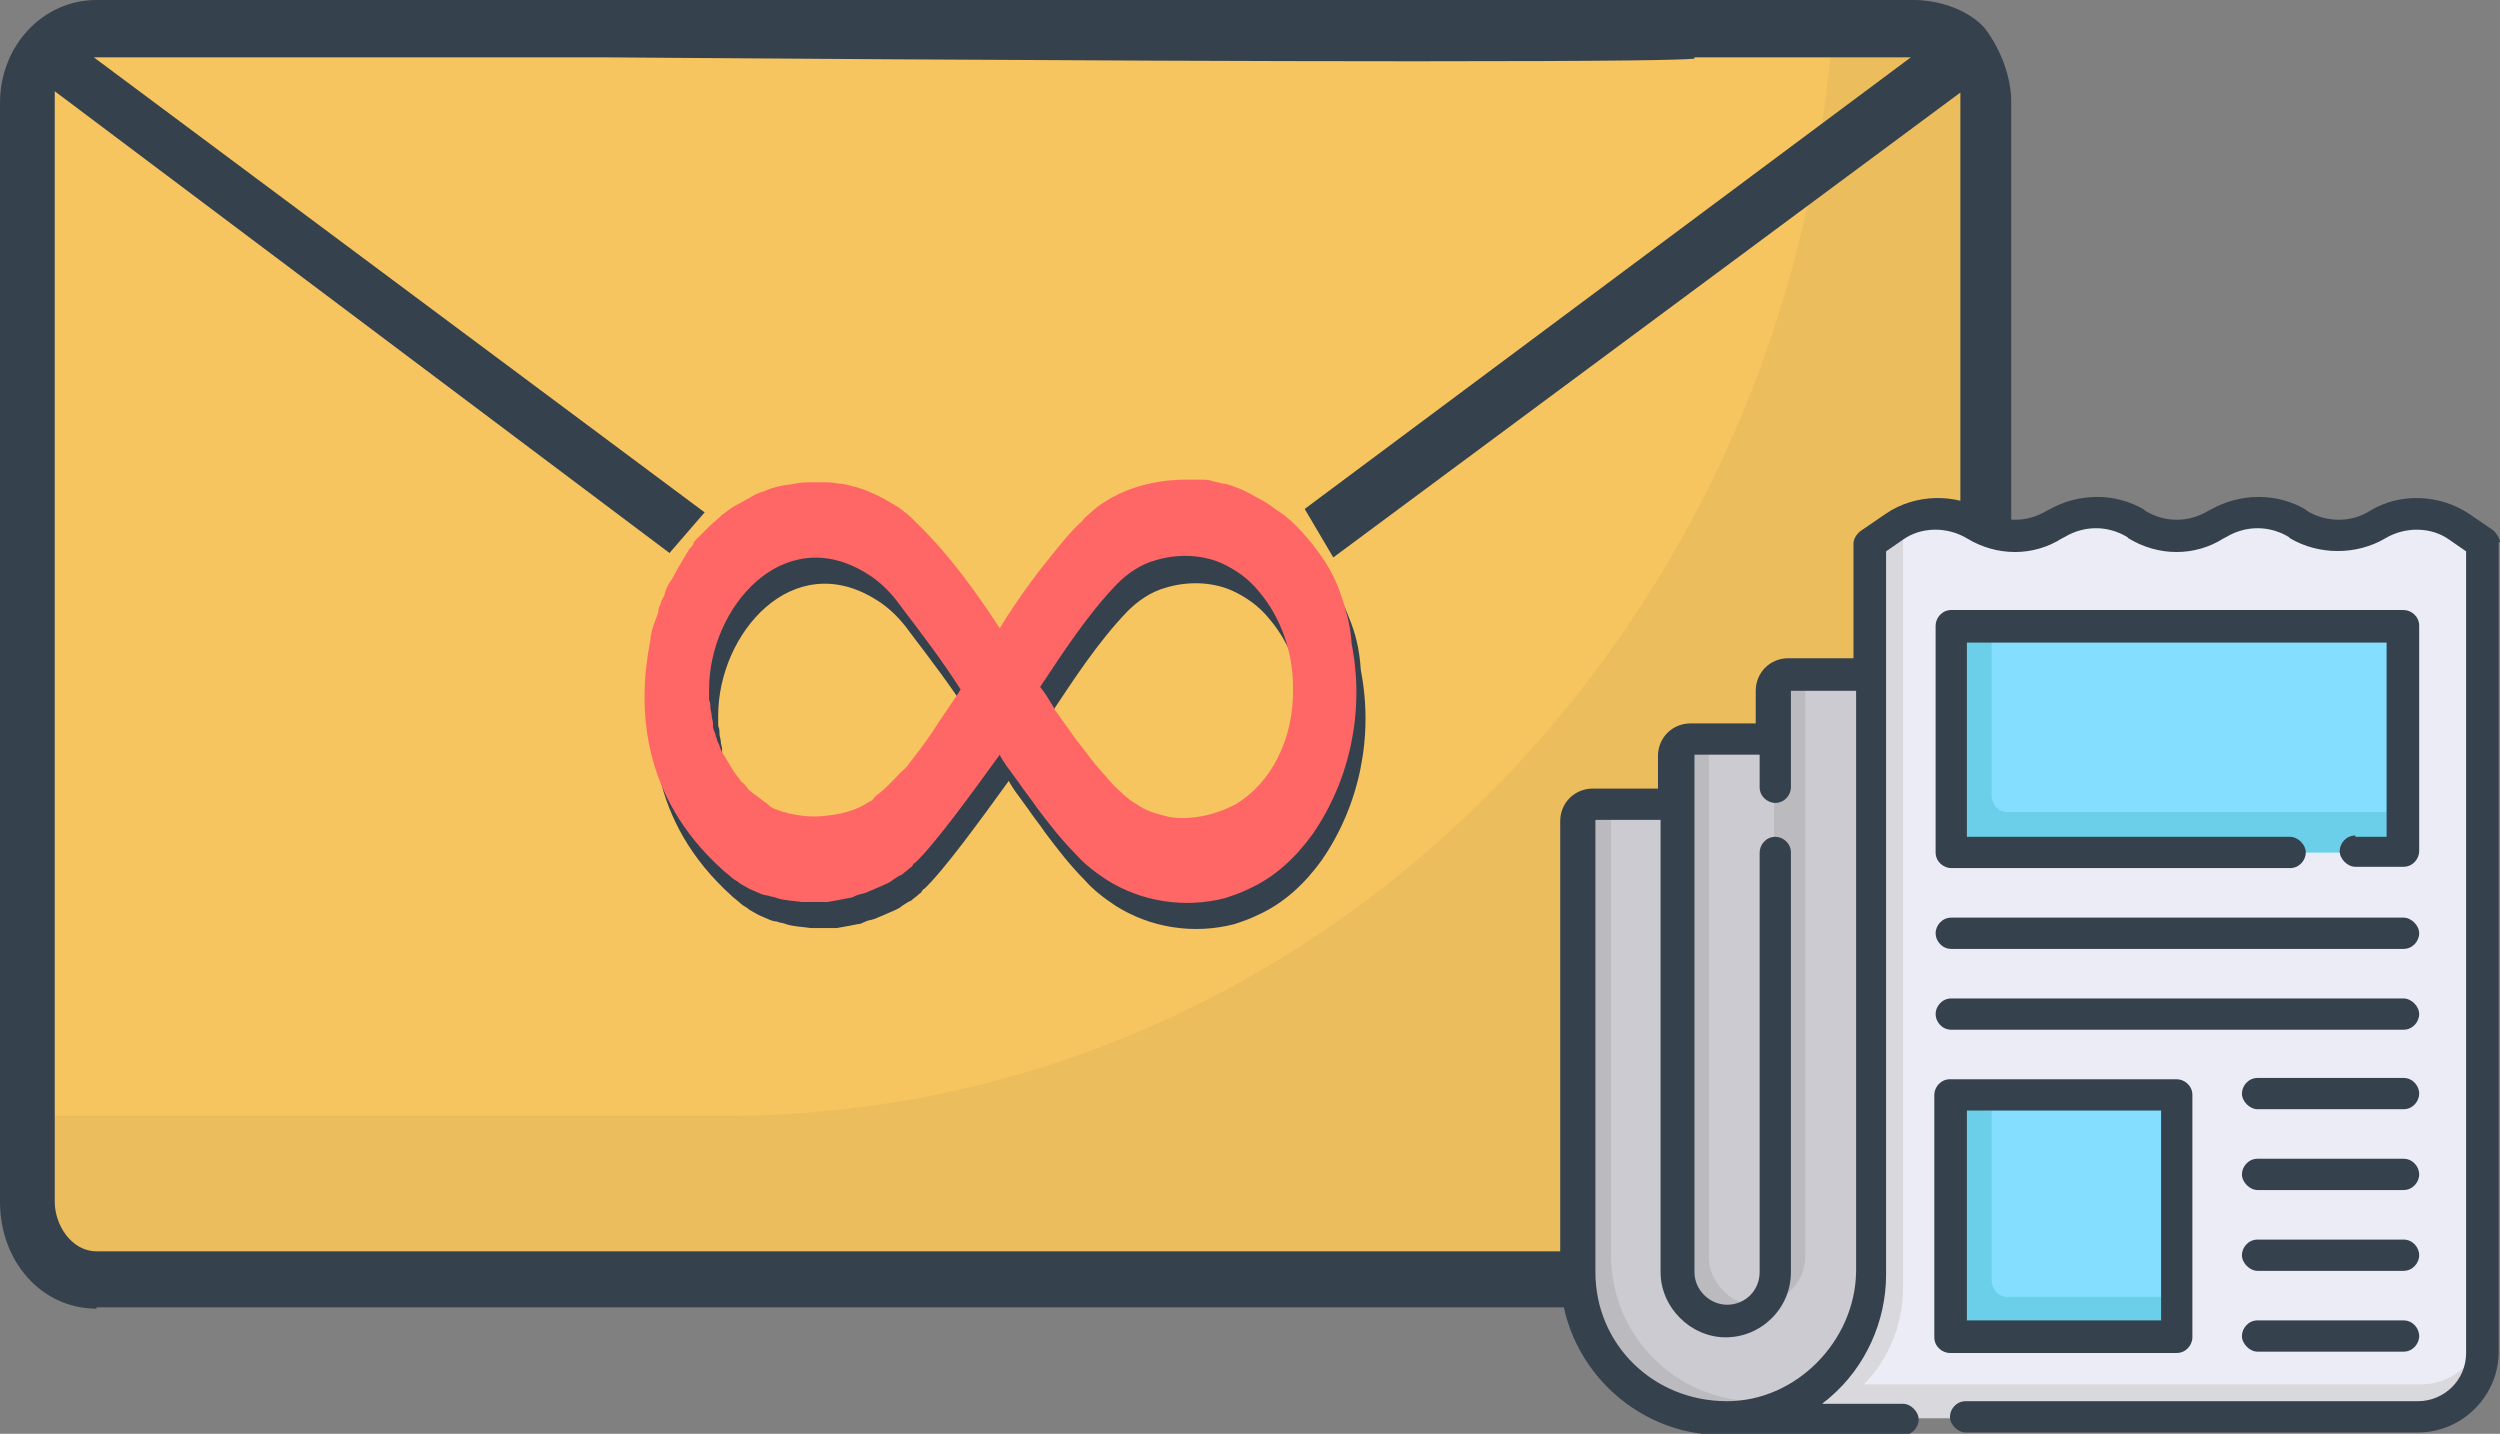 <?xml version="1.0" encoding="utf-8"?>
<!-- Generator: Adobe Illustrator 25.0.0, SVG Export Plug-In . SVG Version: 6.00 Build 0)  -->
<svg version="1.1" id="Layer_1" xmlns="http://www.w3.org/2000/svg" xmlns:xlink="http://www.w3.org/1999/xlink" x="0px" y="0px"
	 viewBox="0 0 191.8 110" style="enable-background:new 0 0 191.8 110;" xml:space="preserve">
<rect x="0" y="0" width="191.8" height="110" fill="#808080" stroke="none"/>
<style type="text/css">
	.st0{fill:#F6C560;}
	.st1{opacity:4.000000e-02;}
	.st2{fill:#35414D;}
	.st3{fill:#FF6666;}
	.st4{fill:#CBCBD1;}
	.st5{fill:#BBBBBF;}
	.st6{fill:#ECECF6;}
	.st7{fill:#D9D9DD;}
	.st8{fill:#83DEFF;}
	.st9{fill:#6CCFEA;}
</style>
<g>
	<g>
		<g>
			<g>
				<g>
					<path class="st0" d="M152.5,7.9v84.3c0,3.3-2.5,6-5.3,6H7.4c-3.1,0-5.3-2.7-5.3-6V7.9c0-3.3,2.5-5.6,5.3-5.6h139.4
						C150,2.2,152.5,4.9,152.5,7.9L152.5,7.9z"/>
				</g>
				<g class="st1">
					<path d="M152.5,7.9v84.3c0,3.3-2.5,6-5.3,6H7.4c-2.8,0-5.3-2.7-5.3-6v-6.6h53.6c44.8,0,81.8-36.8,84.9-83.6h6.6
						C150,2.2,152.5,4.9,152.5,7.9L152.5,7.9z"/>
				</g>
			</g>
			<path class="st2" d="M7.4,100.4c-4.2,0-7.4-3.6-7.4-8.2V7.9C0,3.5,3.3,0,7.4,0h139.4c2.2,0,4.4,0.9,5.5,2.2c1.2,1.6,2,3.7,2,5.6
				v84.3c0,4.6-3.3,8.2-7.4,8.2H7.4z M4.2,92.2c0,1.8,1.3,3.8,3.2,3.8h139.4c2.2,0,3.6-1.5,3.6-3.8V7.1L83.9,56.4
				c-2.2,1.6-4.5,2.5-6.9,2.5c-2.3,0-4.9-0.9-6.9-2.4L4.2,7V92.2z M72.3,52.9c1.4,0.9,3,1.4,4.6,1.4s3.2-0.5,4.6-1.4l65.1-48.5
				h-16.6L130,4.5c-1,0.1-5.4,0.2-21.5,0.2c0,0,0,0,0,0C83.9,4.7,47,4.4,46.6,4.4H7.2L72.3,52.9z"/>
		</g>
		<polygon class="st0" points="49.4,44.7 56.4,36.6 69,46.4 74.4,50 99.3,37.7 104.2,46 95.3,52.8 81.2,64.7 58.9,52.8 		"/>
		<g>
			<g>
				<path class="st2" d="M103.5,47.4c-0.4-1.1-1-2.2-1.7-3.1c-0.5-0.7-1.1-1.4-1.7-2c-0.5-0.5-1-0.9-1.5-1.2c-0.5-0.4-1-0.7-1.6-1
					c-0.5-0.3-1.1-0.6-1.7-0.8c-0.3-0.1-0.5-0.2-0.8-0.2c-0.3-0.1-0.5-0.1-0.8-0.2c-0.3-0.1-0.6-0.1-0.9-0.1c-0.1,0-0.1,0-0.2,0
					c-0.1,0-0.1,0-0.2,0c-0.2,0-0.4,0-0.6,0c0,0,0,0,0,0c0,0-0.1,0-0.2,0c-0.9,0-4.5,0.1-7.2,2.5c-0.2,0.2-0.5,0.4-0.7,0.7
					c-0.8,0.7-1.6,1.7-2.4,2.7c-2.3,2.8-3.9,5.5-3.9,5.5c0,0,0,0,0,0c-1.7-2.6-3.8-5.6-6.5-8.2c-0.3-0.3-0.6-0.6-0.9-0.8
					c-0.5-0.4-1.1-0.7-1.6-1c-0.1,0-0.2-0.1-0.2-0.1c-0.6-0.3-1.1-0.5-1.7-0.7c-0.5-0.1-1-0.3-1.5-0.3c-0.4-0.1-0.8-0.1-1.2-0.1
					c-0.2,0-0.5,0-0.7,0c-0.1,0-0.1,0-0.1,0c-0.4,0-0.8,0-1.3,0.1c-0.4,0.1-0.8,0.1-1.2,0.2c-0.4,0.1-0.8,0.2-1.2,0.4
					c-0.4,0.1-0.8,0.3-1.1,0.5c-0.4,0.2-0.7,0.4-1.1,0.6c-0.4,0.2-0.7,0.5-1,0.7c-0.3,0.3-0.7,0.6-1,0.9c-0.1,0.1-0.3,0.3-0.4,0.4
					c-0.2,0.2-0.4,0.4-0.6,0.6c-0.1,0.1-0.2,0.2-0.2,0.3c0,0.1-0.1,0.1-0.1,0.2c0,0,0,0-0.1,0.1c0,0-0.1,0.1-0.1,0.1
					c-0.1,0.2-0.2,0.3-0.3,0.5c-0.2,0.3-0.4,0.7-0.6,1c-0.2,0.4-0.4,0.8-0.7,1.2c-0.1,0.2-0.2,0.4-0.3,0.7c0,0,0,0,0,0.1
					c-0.1,0.2-0.2,0.4-0.3,0.6c0,0,0,0.1,0,0.1c-0.1,0.2-0.2,0.4-0.2,0.6c0,0,0,0.1,0,0.1c-0.1,0.3-0.2,0.5-0.3,0.8
					c-0.1,0.2-0.1,0.4-0.2,0.6c0,0,0,0,0,0c0,0.2-0.1,0.4-0.1,0.6c0,0,0,0.1,0,0.1c-1,5-0.8,11.9,5.5,17.6c0.2,0.2,0.5,0.4,0.7,0.6
					c0.2,0.2,0.5,0.3,0.7,0.5c0.2,0.1,0.5,0.3,0.7,0.4c0.2,0.1,0.5,0.2,0.7,0.3c0.2,0.1,0.5,0.2,0.7,0.2c0.2,0.1,0.5,0.1,0.7,0.2
					c0.6,0.2,1.3,0.2,1.9,0.3c0.7,0,1.3,0,2,0c0.6-0.1,1.1-0.2,1.6-0.3c0.2,0,0.4-0.1,0.6-0.2c0.2-0.1,0.4-0.1,0.7-0.2
					c0.2-0.1,0.5-0.2,0.7-0.3c0.2-0.1,0.5-0.2,0.7-0.3c0.2-0.1,0.5-0.2,0.7-0.4c0.2-0.1,0.4-0.3,0.7-0.4c0.2-0.2,0.4-0.3,0.6-0.5
					c0.1-0.1,0.2-0.1,0.2-0.2c0.1-0.1,0.1-0.2,0.2-0.2c1.5-1.4,4.4-5.4,6.5-8.3c0,0.1,0.6,1,0.7,1.1c0.3,0.4,0.5,0.7,0.8,1.1
					c0.4,0.6,0.9,1.2,1.3,1.8c0.9,1.2,1.9,2.5,3,3.6c0.7,0.8,1.5,1.4,2.4,2c2.7,1.7,6,2.2,9.1,1.4c0.6-0.2,1.2-0.4,1.8-0.7
					c2-0.9,3.6-2.4,4.9-4.2c2.9-4.2,4-9.5,3-14.6C104.3,49.8,104,48.6,103.5,47.4z M68.1,63c-0.1,0.1-0.3,0.2-0.4,0.4
					c-0.1,0.1-0.2,0.2-0.3,0.2c-1,0.7-2.3,1-3.5,1.1c-0.9,0.1-1.8,0-2.7-0.2c-0.1,0-0.2-0.1-0.4-0.1c-0.1,0-0.2-0.1-0.3-0.1
					c-0.2-0.1-0.3-0.1-0.5-0.2c-0.2-0.1-0.3-0.2-0.4-0.3c-0.1-0.1-0.3-0.2-0.4-0.3c-0.1-0.1-0.3-0.2-0.4-0.3
					c-0.1-0.1-0.3-0.2-0.4-0.3c-0.1-0.1-0.3-0.2-0.4-0.4c-0.1-0.1-0.2-0.3-0.4-0.4c-0.1-0.1-0.2-0.3-0.3-0.4
					c-0.1-0.1-0.2-0.3-0.3-0.4c-0.1-0.2-0.2-0.3-0.3-0.5c-0.1-0.2-0.2-0.3-0.3-0.5c-0.1-0.2-0.2-0.3-0.3-0.5
					c-0.1-0.2-0.2-0.4-0.2-0.5c-0.1-0.2-0.1-0.4-0.2-0.6c-0.1-0.2-0.1-0.4-0.2-0.6c-0.1-0.2-0.1-0.4-0.1-0.6c0-0.2-0.1-0.4-0.1-0.6
					c0-0.2-0.1-0.4-0.1-0.6c0-0.2,0-0.4-0.1-0.6c0-0.2,0-0.4,0-0.6c0-0.1,0-0.2,0-0.2c0-6.3,5.7-12.9,12.1-8.9
					c1,0.6,1.9,1.5,2.6,2.5c1.6,2.1,3.2,4.2,4.6,6.4c-0.7,1.1-1.5,2.2-2.2,3.3c-0.6,0.9-1.3,1.8-2,2.7C69.5,61.5,68.9,62.3,68.1,63z
					 M95.6,63.8c-1.1,0.6-2.3,0.9-3.1,1c-0.8,0.1-1.6,0.1-2.3-0.1c-0.8-0.2-1.5-0.4-2.2-0.9c-0.7-0.4-1.3-1-1.9-1.6
					c-0.4-0.5-0.9-1-1.3-1.5c-0.5-0.6-0.9-1.2-1.4-1.8c-0.5-0.7-1-1.4-1.5-2.1c-0.1-0.1-0.2-0.3-0.3-0.5c-0.3-0.5-0.6-1-1-1.5
					c1.8-2.7,3.6-5.5,5.9-7.9c0.8-0.8,1.8-1.5,2.9-1.8l0,0c1.6-0.5,3.5-0.5,5.1,0.2c1.1,0.5,2.1,1.2,2.9,2.2c1.7,2,2.6,4.7,2.6,7.3
					C100,58.7,98.2,62.1,95.6,63.8z"/>
			</g>
			<path class="st3" d="M102.8,45.4c-0.4-1.1-1-2.2-1.7-3.1c-0.5-0.7-1.1-1.4-1.7-2c-0.5-0.5-1-0.9-1.5-1.2c-0.5-0.4-1-0.7-1.6-1
				c-0.5-0.3-1.1-0.6-1.7-0.8c-0.3-0.1-0.5-0.2-0.8-0.2c-0.3-0.1-0.5-0.1-0.8-0.2c-0.3-0.1-0.6-0.1-0.9-0.1c-0.1,0-0.1,0-0.2,0
				c-0.1,0-0.1,0-0.2,0c-0.2,0-0.4,0-0.6,0c0,0,0,0,0,0c0,0-0.1,0-0.2,0c-0.9,0-4.5,0.1-7.2,2.5c-0.2,0.2-0.5,0.4-0.7,0.7
				c-0.8,0.7-1.6,1.7-2.4,2.7c-2.3,2.8-3.9,5.5-3.9,5.5c0,0,0,0,0,0c-1.7-2.6-3.8-5.6-6.5-8.2c-0.3-0.3-0.6-0.6-0.9-0.8
				c-0.5-0.4-1.1-0.7-1.6-1c-0.1,0-0.2-0.1-0.2-0.1c-0.6-0.3-1.1-0.5-1.7-0.7c-0.5-0.1-1-0.3-1.5-0.3c-0.4-0.1-0.8-0.1-1.2-0.1
				c-0.2,0-0.5,0-0.7,0c-0.1,0-0.1,0-0.1,0c-0.4,0-0.8,0-1.3,0.1c-0.4,0.1-0.8,0.1-1.2,0.2c-0.4,0.1-0.8,0.2-1.2,0.4
				c-0.4,0.1-0.8,0.3-1.1,0.5c-0.4,0.2-0.7,0.4-1.1,0.6c-0.4,0.2-0.7,0.5-1,0.7c-0.3,0.3-0.7,0.6-1,0.9c-0.1,0.1-0.3,0.3-0.4,0.4
				c-0.2,0.2-0.4,0.4-0.6,0.6c-0.1,0.1-0.2,0.2-0.2,0.3c0,0.1-0.1,0.1-0.1,0.2c0,0,0,0-0.1,0.1c0,0-0.1,0.1-0.1,0.1
				c-0.1,0.2-0.2,0.3-0.3,0.5c-0.2,0.3-0.4,0.7-0.6,1c-0.2,0.4-0.4,0.8-0.7,1.2c-0.1,0.2-0.2,0.4-0.3,0.7c0,0,0,0,0,0.1
				c-0.1,0.2-0.2,0.4-0.3,0.6c0,0,0,0.1,0,0.1c-0.1,0.2-0.2,0.4-0.2,0.6c0,0,0,0.1,0,0.1c-0.1,0.3-0.2,0.5-0.3,0.8
				c-0.1,0.2-0.1,0.4-0.2,0.6c0,0,0,0,0,0c0,0.2-0.1,0.4-0.1,0.6c0,0,0,0.1,0,0.1c-1,5-0.8,11.9,5.5,17.6c0.2,0.2,0.5,0.4,0.7,0.6
				c0.2,0.2,0.5,0.3,0.7,0.5c0.2,0.1,0.5,0.3,0.7,0.4c0.2,0.1,0.5,0.2,0.7,0.3c0.2,0.1,0.5,0.2,0.7,0.2c0.2,0.1,0.5,0.1,0.7,0.2
				c0.6,0.2,1.3,0.2,1.9,0.3c0.7,0,1.3,0,2,0c0.6-0.1,1.1-0.2,1.6-0.3c0.2,0,0.4-0.1,0.6-0.2c0.2-0.1,0.4-0.1,0.7-0.2
				c0.2-0.1,0.5-0.2,0.7-0.3c0.2-0.1,0.5-0.2,0.7-0.3c0.2-0.1,0.5-0.2,0.7-0.4c0.2-0.1,0.4-0.3,0.7-0.4c0.2-0.2,0.4-0.3,0.6-0.5
				c0.1-0.1,0.2-0.1,0.2-0.2c0.1-0.1,0.1-0.2,0.2-0.2c1.5-1.4,4.4-5.4,6.5-8.3c0,0.1,0.6,1,0.7,1.1c0.3,0.4,0.5,0.7,0.8,1.1
				c0.4,0.6,0.9,1.2,1.3,1.8c0.9,1.2,1.9,2.5,3,3.6c0.7,0.8,1.5,1.4,2.4,2c2.7,1.7,6,2.2,9.1,1.4c0.6-0.2,1.2-0.4,1.8-0.7
				c2-0.9,3.6-2.4,4.9-4.2c2.9-4.2,4-9.5,3-14.6C103.6,47.8,103.2,46.6,102.8,45.4z M67.4,60.9c-0.1,0.1-0.3,0.2-0.4,0.4
				c-0.1,0.1-0.2,0.2-0.3,0.2c-1,0.7-2.3,1-3.5,1.1c-0.9,0.1-1.8,0-2.7-0.2c-0.1,0-0.2-0.1-0.4-0.1c-0.1,0-0.2-0.1-0.3-0.1
				c-0.2-0.1-0.3-0.1-0.5-0.2c-0.2-0.1-0.3-0.2-0.4-0.3c-0.1-0.1-0.3-0.2-0.4-0.3c-0.1-0.1-0.3-0.2-0.4-0.3
				c-0.1-0.1-0.3-0.2-0.4-0.3c-0.1-0.1-0.3-0.2-0.4-0.4c-0.1-0.1-0.2-0.3-0.4-0.4c-0.1-0.1-0.2-0.3-0.3-0.4
				c-0.1-0.1-0.2-0.3-0.3-0.4c-0.1-0.2-0.2-0.3-0.3-0.5c-0.1-0.2-0.2-0.3-0.3-0.5c-0.1-0.2-0.2-0.3-0.3-0.5
				c-0.1-0.2-0.2-0.4-0.2-0.5C55.1,57,55,56.8,55,56.7c-0.1-0.2-0.1-0.4-0.2-0.6c-0.1-0.2-0.1-0.4-0.1-0.6c0-0.2-0.1-0.4-0.1-0.6
				c0-0.2-0.1-0.4-0.1-0.6c0-0.2,0-0.4-0.1-0.6c0-0.2,0-0.4,0-0.6c0-0.1,0-0.2,0-0.2c0-6.3,5.7-12.9,12.1-8.9c1,0.6,1.9,1.5,2.6,2.5
				c1.6,2.1,3.2,4.2,4.6,6.4c-0.7,1.1-1.5,2.2-2.2,3.3c-0.6,0.9-1.3,1.8-2,2.7C68.8,59.5,68.2,60.3,67.4,60.9z M94.8,61.7
				c-1.1,0.6-2.3,0.9-3.1,1c-0.8,0.1-1.6,0.1-2.3-0.1c-0.8-0.2-1.5-0.4-2.2-0.9c-0.7-0.4-1.3-1-1.9-1.6c-0.4-0.5-0.9-1-1.3-1.5
				c-0.5-0.6-0.9-1.2-1.4-1.8c-0.5-0.7-1-1.4-1.5-2.1c-0.1-0.1-0.2-0.3-0.3-0.5c-0.3-0.5-0.6-1-1-1.5c1.8-2.7,3.6-5.5,5.9-7.9
				c0.8-0.8,1.8-1.5,2.9-1.8l0,0c1.6-0.5,3.5-0.5,5.1,0.2c1.1,0.5,2.1,1.2,2.9,2.2c1.7,2,2.6,4.7,2.6,7.3
				C99.3,56.7,97.5,60.1,94.8,61.7z"/>
		</g>
	</g>
	<g>
		<g>
			<path class="st4" d="M136,56.7l2.5,6.2L136,97.6c0,2.1-1.7,3.7-3.7,3.7c-1,0-2-0.4-2.6-1.1c-0.7-0.7-1.1-1.6-1.1-2.6V57.9
				c0-0.7,0.6-1.2,1.2-1.2H136z"/>
			<path class="st5" d="M134.8,100.1c-1,0-2-0.4-2.6-1.1c-0.7-0.7-1.1-1.6-1.1-2.6V56.7h-1.2c-0.7,0-1.2,0.6-1.2,1.2v39.7
				c0,1,0.4,2,1.1,2.6c0.7,0.7,1.6,1.1,2.6,1.1c1.1,0,2.1-0.5,2.8-1.3C135,100.1,134.9,100.1,134.8,100.1z"/>
			<path class="st6" d="M190.6,41.7v62.1c0,2.7-2.2,5-5,5h-53.3c6,0,11.2-5.1,11.2-11.2V41.7l1.9-1.3c1-0.7,2.1-1,3.3-1
				c1,0,2.1,0.3,3,0.8c1.8,1.1,4.2,1.1,6,0l0.2-0.1c1.8-1.1,4.2-1.1,6,0l0.2,0.1c1.8,1.1,4.2,1.1,6,0l0.2-0.1c1.8-1.1,4.2-1.1,6,0
				l0.2,0.1c0.9,0.6,2,0.8,3,0.8s2.1-0.3,3-0.8c1.9-1.2,4.4-1.1,6.3,0.1L190.6,41.7z"/>
			<path class="st7" d="M190.6,101.3v2.5c0,2.7-2.2,5-5,5h-45.8c-1.8,0-7.5,0-7.5,0c6,0,11.2-5.2,11.2-11.2c0,0,0-55.9,0-55.9
				l1.9-1.3c0.2-0.1,0.4-0.2,0.6-0.4v58.8c0,2.8-1.1,5.5-3,7.4h42.6C188.3,106.3,190.6,104.1,190.6,101.3z"/>
			<path class="st4" d="M143.5,51.8v45.9c0,6-5.1,11.2-11.2,11.2c-6.2,0-11.2-5-11.2-11.2V62.9c0-0.7,0.6-1.2,1.2-1.2h6.2v35.9
				c0,1,0.4,2,1.1,2.6c0.7,0.7,1.6,1.1,2.6,1.1c2.1,0,3.7-1.7,3.7-3.7V53c0-0.7,0.6-1.2,1.2-1.2H143.5z"/>
			<g>
				<path class="st5" d="M138.5,96.4V51.8h-1.2c-0.7,0-1.2,0.6-1.2,1.2v44.6c0,0.9-0.4,1.8-0.9,2.4C137,99.9,138.5,98.3,138.5,96.4z
					"/>
				<path class="st5" d="M134.8,107.5c-6.2,0-11.2-5-11.2-11.2V61.7h-1.2c-0.7,0-1.2,0.6-1.2,1.2v34.7c0,6.2,5,11.2,11.2,11.2
					c2.2,0,4.3-0.7,6.1-1.9C137.2,107.3,136,107.5,134.8,107.5z"/>
			</g>
			<g>
				<path class="st8" d="M149.7,48h34.7v17.4h-34.7V48z"/>
			</g>
			<path class="st9" d="M152.8,61V48h-3.1v17.4h34.7v-3.1H154C153.3,62.3,152.8,61.7,152.8,61z"/>
			<g>
				<path class="st8" d="M149.7,84H167v18.6h-17.4V84z"/>
			</g>
			<path class="st9" d="M152.8,98.2V84h-3.1v18.6H167v-3.1h-13C153.3,99.5,152.8,98.9,152.8,98.2z"/>
		</g>
		<g>
			<path class="st2" d="M180.7,64.1c-0.7,0-1.2,0.6-1.2,1.2s0.6,1.2,1.2,1.2h3.7c0.7,0,1.2-0.6,1.2-1.2V48c0-0.7-0.6-1.2-1.2-1.2
				h-34.7c-0.7,0-1.2,0.6-1.2,1.2v17.4c0,0.7,0.6,1.2,1.2,1.2h26c0.7,0,1.2-0.6,1.2-1.2s-0.6-1.2-1.2-1.2h-24.8V49.3h32.2v14.9
				H180.7z"/>
			<path class="st2" d="M167,103.8c0.7,0,1.2-0.6,1.2-1.2V84c0-0.7-0.6-1.2-1.2-1.2h-17.4c-0.7,0-1.2,0.6-1.2,1.2v18.6
				c0,0.7,0.6,1.2,1.2,1.2H167z M150.9,85.2h14.9v16.1h-14.9V85.2z"/>
			<path class="st2" d="M149.7,72.8h34.7c0.7,0,1.2-0.6,1.2-1.2s-0.6-1.2-1.2-1.2h-34.7c-0.7,0-1.2,0.6-1.2,1.2S149,72.8,149.7,72.8
				z"/>
			<path class="st2" d="M149.7,79h34.7c0.7,0,1.2-0.6,1.2-1.2s-0.6-1.2-1.2-1.2h-34.7c-0.7,0-1.2,0.6-1.2,1.2S149,79,149.7,79z"/>
			<path class="st2" d="M184.4,82.7h-11.2c-0.7,0-1.2,0.6-1.2,1.2s0.6,1.2,1.2,1.2h11.2c0.7,0,1.2-0.6,1.2-1.2
				S185.1,82.7,184.4,82.7z"/>
			<path class="st2" d="M184.4,88.9h-11.2c-0.7,0-1.2,0.6-1.2,1.2s0.6,1.2,1.2,1.2h11.2c0.7,0,1.2-0.6,1.2-1.2
				S185.1,88.9,184.4,88.9z"/>
			<path class="st2" d="M184.4,95.1h-11.2c-0.7,0-1.2,0.6-1.2,1.2s0.6,1.2,1.2,1.2h11.2c0.7,0,1.2-0.6,1.2-1.2
				S185.1,95.1,184.4,95.1z"/>
			<path class="st2" d="M184.4,101.3h-11.2c-0.7,0-1.2,0.6-1.2,1.2s0.6,1.2,1.2,1.2h11.2c0.7,0,1.2-0.6,1.2-1.2
				S185.1,101.3,184.4,101.3z"/>
			<path class="st2" d="M191.8,41.6c0-0.3-0.3-0.7-0.5-0.9l-1.9-1.3c-2.3-1.5-5.3-1.6-7.6-0.2c-1.4,0.9-3.3,0.9-4.8,0l-0.1-0.1
				c-2.2-1.3-5-1.3-7.3,0l-0.2,0.1c-1.5,0.9-3.3,0.9-4.8,0l-0.1-0.1c-2.2-1.3-5-1.3-7.3,0l-0.2,0.1c-1.5,0.9-3.3,0.9-4.7,0
				c-2.3-1.4-5.4-1.3-7.6,0.2c0,0-1.9,1.3-1.9,1.3c-0.3,0.2-0.6,0.6-0.6,1v8.8h-5c-1.4,0-2.5,1.1-2.5,2.5v2.5h-5
				c-1.4,0-2.5,1.1-2.5,2.5v2.5h-5c-1.4,0-2.5,1.1-2.5,2.5v34.7c0,6.8,5.6,12.4,12.4,12.4H146c0.7,0,1.2-0.6,1.2-1.2
				s-0.6-1.2-1.2-1.2h-6.2c0.2-0.2,0.4-0.3,0.6-0.5c2.7-2.3,4.3-5.8,4.3-9.4V42.3l1.3-0.9c1.4-1,3.4-1,4.9-0.1
				c2.3,1.4,5.1,1.4,7.3,0l0.2-0.1c1.5-0.9,3.3-0.9,4.8,0l0.1,0.1c2.3,1.4,5.1,1.4,7.3,0l0.2-0.1c1.5-0.9,3.3-0.9,4.8,0l0.1,0.1
				c2.2,1.3,5.1,1.3,7.3,0c1.5-0.9,3.5-0.9,4.9,0.1l1.3,0.9v61.5c0,2.1-1.7,3.7-3.7,3.7h-34.7c-0.7,0-1.2,0.6-1.2,1.2
				s0.6,1.2,1.2,1.2h34.7c3.4,0,6.2-2.8,6.2-6.2c0,0,0-62.1,0-62.1C191.8,41.6,191.8,41.6,191.8,41.6L191.8,41.6z M122.4,97.6V62.9
				h5v34.7c0,2.7,2.3,5,5,5c2.7,0,5-2.2,5-5V65.4c0-0.7-0.6-1.2-1.2-1.2c-0.7,0-1.2,0.6-1.2,1.2v32.2c0,1.4-1.1,2.5-2.5,2.5
				c-1.3,0-2.5-1.1-2.5-2.5V57.9h5v2.5c0,0.7,0.6,1.2,1.2,1.2c0.7,0,1.2-0.6,1.2-1.2V53h5c0,0,0,44.6,0,44.6
				c-0.1,5.3-4.6,9.9-9.9,9.9C126.8,107.5,122.4,103.1,122.4,97.6L122.4,97.6z"/>
		</g>
	</g>
</g>
</svg>
